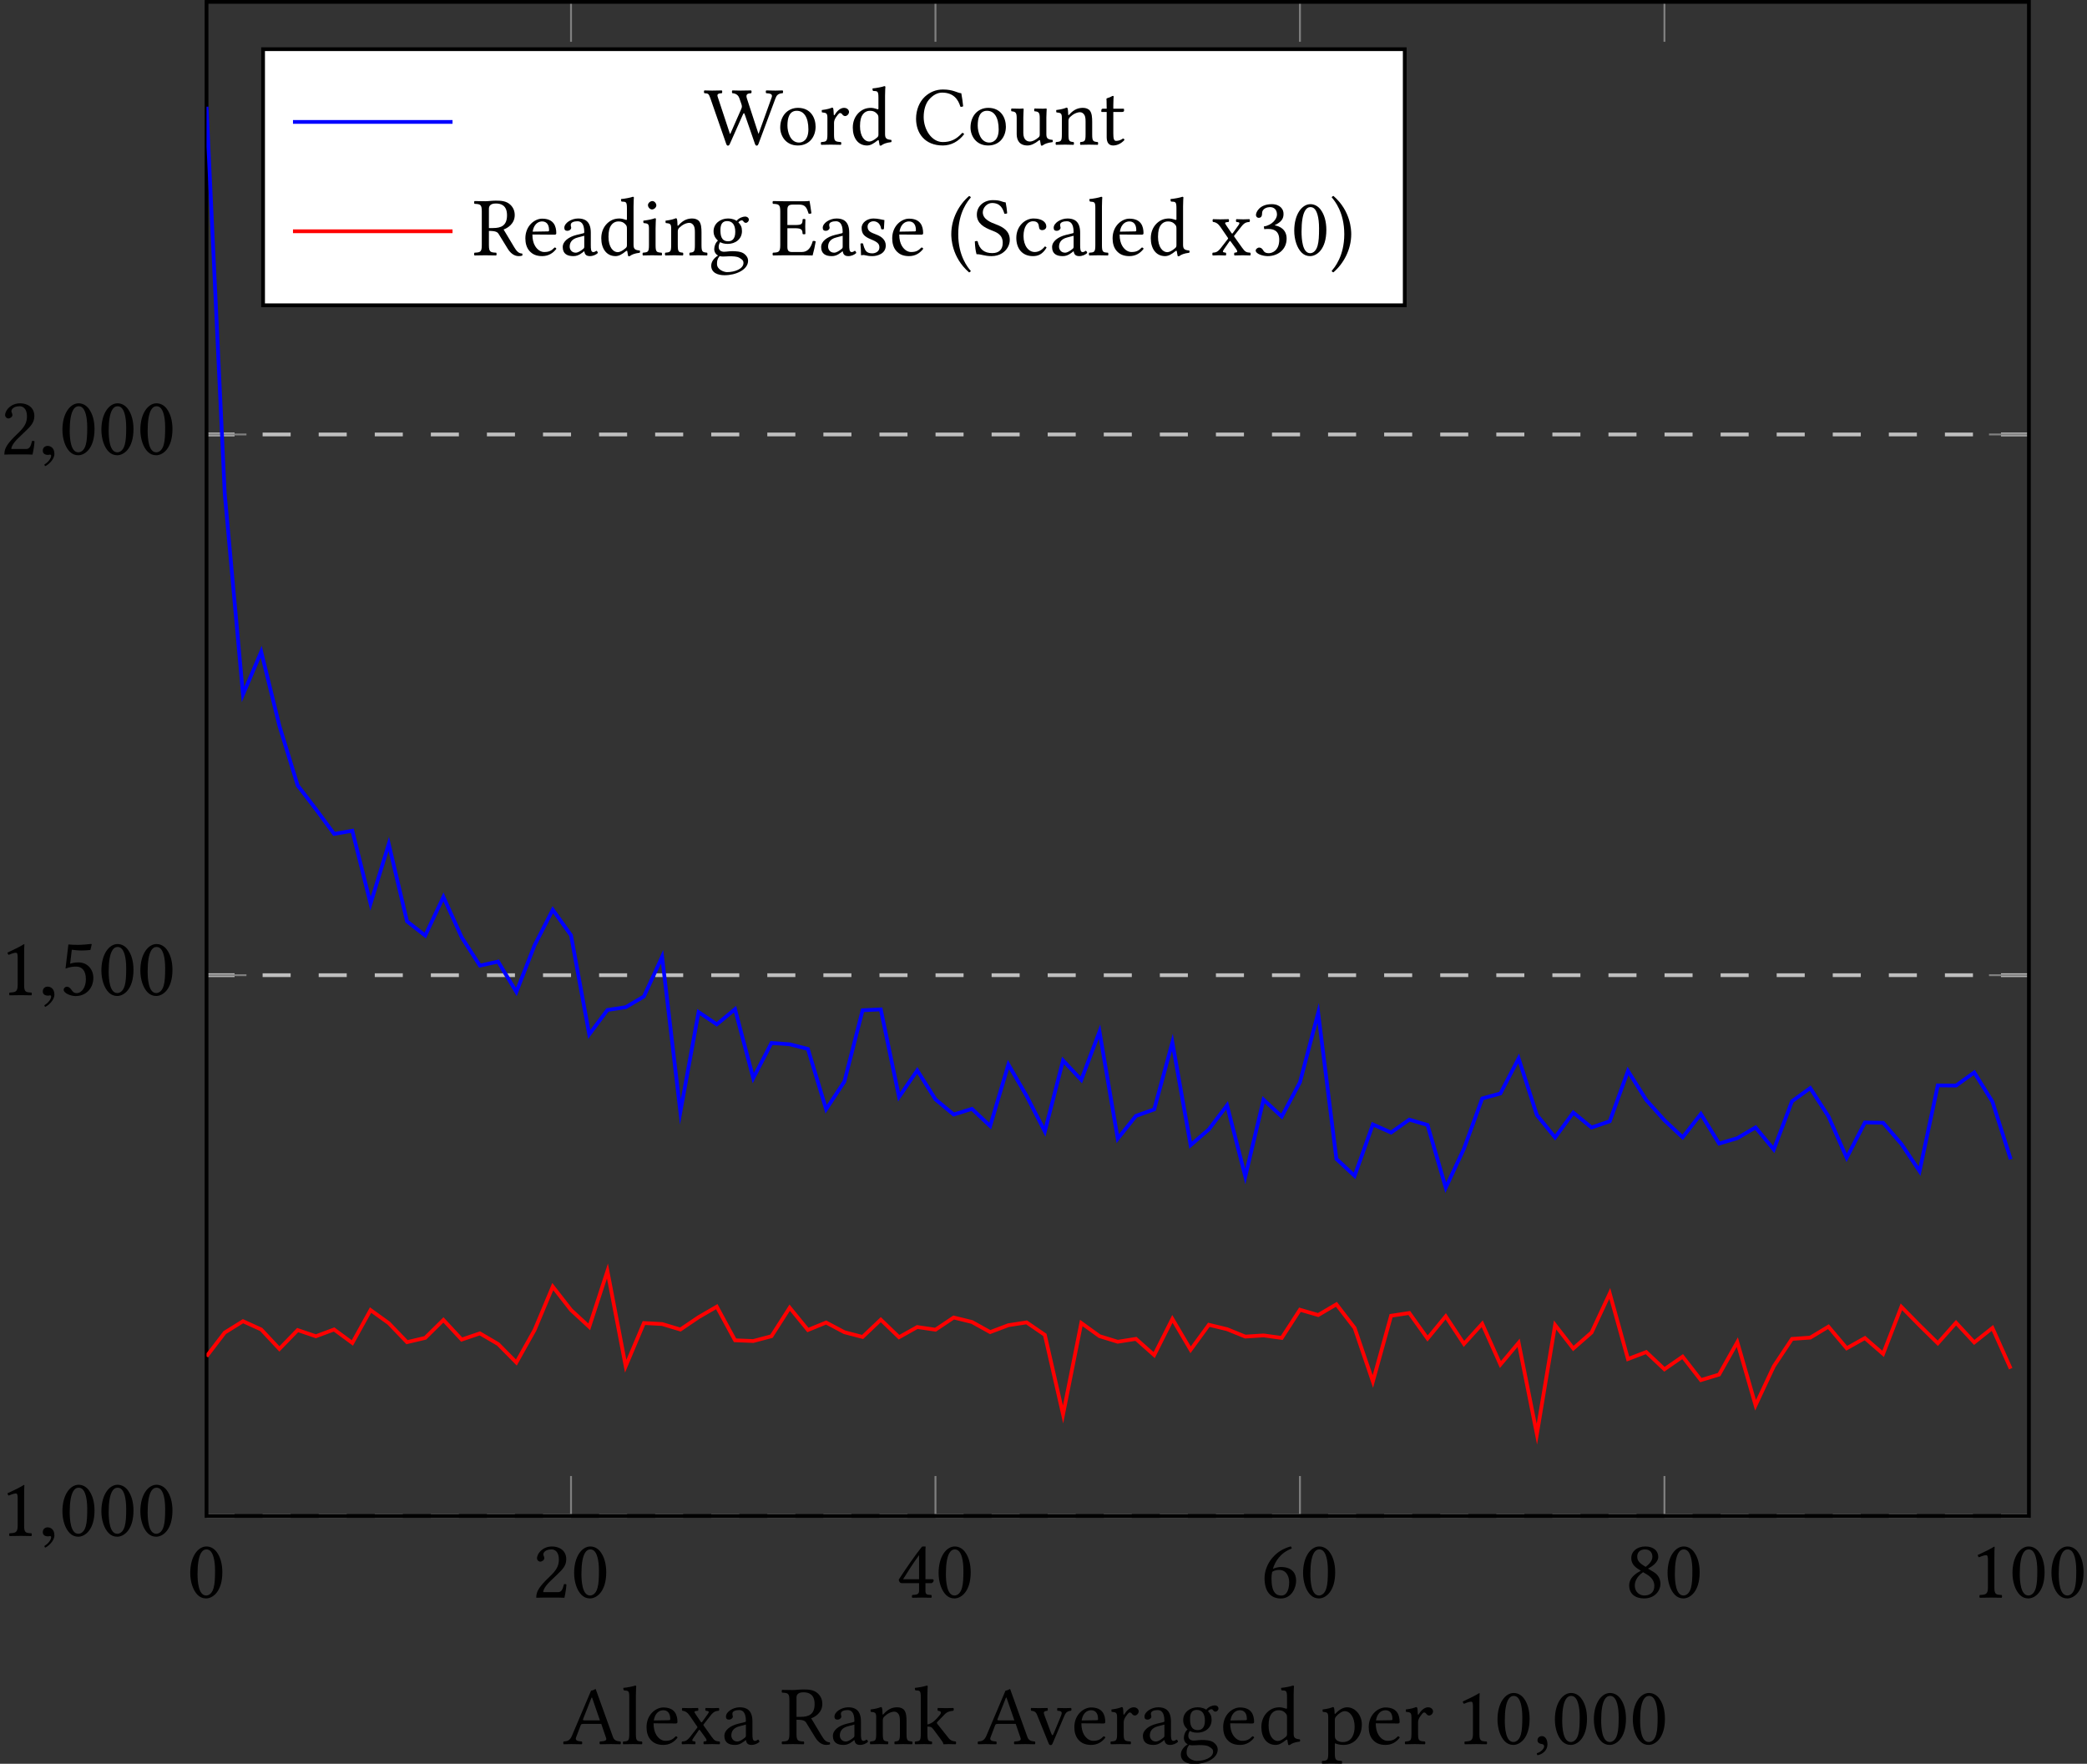 <?xml version='1.0' encoding='UTF-8'?>
<!-- This file was generated by dvisvgm 1.15.1 -->
<svg height='282.03pt' version='1.1' viewBox='-10.471 11.683 222.483 188.02' width='333.724pt' xmlns='http://www.w3.org/2000/svg' xmlns:xlink='http://www.w3.org/1999/xlink'>
<rect x="-10.471" y="11.683" width="222.483" height="188.02" fill="#333333" stroke="none"/>
<defs>
<clipPath id='clip1'>
<path d='M11.547 173.281H205.82V11.883H11.547Z'/>
</clipPath>
<path d='M1.735 -0.053C1.735 -0.792 1.219 -0.908 1.015 -0.908C0.792 -0.908 0.498 -0.774 0.498 -0.392C0.498 -0.036 0.819 0.053 1.05 0.053C1.112 0.053 1.157 0.044 1.184 0.036C1.219 0.027 1.246 0.018 1.264 0.018C1.326 0.018 1.388 0.062 1.388 0.142C1.388 0.311 1.246 0.712 0.659 1.086L0.739 1.255C1.006 1.166 1.735 0.578 1.735 -0.053Z' id='g4-59'/>
<path d='M0.393 -2.251C0.393 -1.849 0.429 0.214 2.287 1.822C2.376 1.804 2.448 1.742 2.474 1.67C2.18 1.331 1.134 0.098 1.134 -2.251S2.189 -5.833 2.474 -6.155C2.448 -6.244 2.385 -6.307 2.287 -6.316C1.224 -5.404 0.393 -3.913 0.393 -2.251Z' id='g12-40'/>
<path d='M2.269 -2.251C2.269 -2.653 2.233 -4.717 0.375 -6.324C0.286 -6.307 0.214 -6.244 0.188 -6.173C0.482 -5.833 1.528 -4.6 1.528 -2.251S0.473 1.331 0.188 1.653C0.214 1.742 0.277 1.804 0.375 1.813C1.438 0.902 2.269 -0.59 2.269 -2.251Z' id='g12-41'/>
<path d='M0.929 -0.849C0.652 -0.849 0.456 -0.661 0.456 -0.411C0.456 -0.134 0.688 -0.045 0.849 -0.018C1.018 0 1.17 0.054 1.17 0.259C1.17 0.447 0.849 0.858 0.384 0.974C0.384 1.063 0.402 1.126 0.465 1.188C1 1.09 1.519 0.661 1.519 0.036C1.519 -0.5 1.286 -0.849 0.929 -0.849Z' id='g12-44'/>
<path d='M2.072 -5.136C2.224 -5.136 2.367 -5.083 2.474 -4.985C2.751 -4.752 2.993 -4.073 2.993 -2.876C2.993 -2.055 2.966 -1.492 2.841 -1.036C2.644 -0.304 2.206 -0.223 2.046 -0.223C1.215 -0.223 1.126 -1.751 1.126 -2.528C1.126 -4.725 1.67 -5.136 2.072 -5.136ZM2.037 0.089C2.725 0.089 3.77 -0.607 3.77 -2.707C3.77 -3.591 3.555 -4.35 3.162 -4.868C2.93 -5.181 2.555 -5.449 2.072 -5.449C1.188 -5.449 0.348 -4.395 0.348 -2.626C0.348 -1.67 0.643 -0.777 1.134 -0.286C1.385 -0.036 1.688 0.089 2.037 0.089Z' id='g12-48'/>
<path d='M2.573 -1.09V-4.19C2.573 -4.725 2.582 -5.27 2.599 -5.387C2.599 -5.431 2.582 -5.431 2.546 -5.431C2.055 -5.127 1.581 -4.904 0.795 -4.538C0.813 -4.44 0.849 -4.35 0.929 -4.297C1.34 -4.466 1.536 -4.52 1.706 -4.52C1.858 -4.52 1.885 -4.306 1.885 -4.002V-1.09C1.885 -0.348 1.644 -0.304 1.018 -0.277C0.965 -0.223 0.965 -0.036 1.018 0.018C1.456 0.009 1.778 0 2.26 0C2.689 0 2.903 0.009 3.35 0.018C3.403 -0.036 3.403 -0.223 3.35 -0.277C2.725 -0.304 2.573 -0.348 2.573 -1.09Z' id='g12-49'/>
<path d='M1.921 -5.136C2.305 -5.136 2.662 -4.904 2.662 -4.332C2.662 -3.886 2.144 -3.198 1.26 -3.073L1.304 -2.787C1.456 -2.805 1.617 -2.805 1.733 -2.805C2.242 -2.805 2.903 -2.662 2.903 -1.653C2.903 -0.465 2.108 -0.223 1.796 -0.223C1.34 -0.223 1.26 -0.429 1.152 -0.59C1.063 -0.715 0.947 -0.822 0.768 -0.822C0.581 -0.822 0.393 -0.652 0.393 -0.509C0.393 -0.152 1.143 0.089 1.679 0.089C2.742 0.089 3.689 -0.599 3.689 -1.778C3.689 -2.751 2.957 -3.1 2.43 -3.189L2.421 -3.207C3.153 -3.555 3.359 -3.922 3.359 -4.395C3.359 -4.663 3.296 -4.877 3.082 -5.101C2.885 -5.297 2.573 -5.449 2.108 -5.449C0.795 -5.449 0.42 -4.591 0.42 -4.297C0.42 -4.172 0.509 -3.993 0.724 -3.993C1.036 -3.993 1.072 -4.288 1.072 -4.458C1.072 -5.029 1.688 -5.136 1.921 -5.136Z' id='g12-51'/>
<path d='M2.349 -2.528C2.153 -2.528 2.09 -2.555 2.126 -2.644L3.037 -4.958H3.091L3.93 -2.528H2.349ZM1.385 -0.706L1.876 -2.001C1.921 -2.117 1.974 -2.153 2.189 -2.153H4.073L4.591 -0.643C4.699 -0.339 4.359 -0.304 3.93 -0.277C3.877 -0.223 3.877 -0.036 3.93 0.018C4.261 0.009 4.752 0 5.101 0C5.467 0 5.806 0.009 6.119 0.018C6.173 -0.036 6.173 -0.223 6.119 -0.277C5.771 -0.313 5.467 -0.339 5.315 -0.768L3.475 -5.878C3.341 -5.797 3.1 -5.699 2.984 -5.699L0.956 -0.911C0.724 -0.357 0.456 -0.304 0.063 -0.277C0.009 -0.223 0.009 -0.036 0.063 0.018C0.295 0.009 0.59 0 0.858 0C1.224 0 1.67 0.009 2.001 0.018C2.055 -0.036 2.055 -0.223 2.001 -0.277C1.662 -0.304 1.242 -0.339 1.385 -0.706Z' id='g12-65'/>
<path d='M3.189 0.089C4.056 0.089 4.851 -0.322 5.458 -1.117C5.413 -1.197 5.351 -1.251 5.253 -1.251C4.618 -0.554 4.011 -0.277 3.18 -0.277C1.974 -0.277 1.143 -1.635 1.143 -2.939C1.143 -3.707 1.349 -4.35 1.67 -4.752C2.117 -5.297 2.635 -5.547 3.1 -5.547C4.332 -5.547 4.824 -4.815 5.056 -4.047C5.163 -4.011 5.253 -4.038 5.351 -4.091C5.306 -4.556 5.244 -4.985 5.154 -5.476C4.699 -5.521 4.297 -5.878 3.198 -5.878C2.439 -5.878 1.804 -5.601 1.277 -5.119C0.688 -4.574 0.331 -3.698 0.331 -2.769C0.331 -1.215 1.268 0.089 3.189 0.089Z' id='g12-67'/>
<path d='M2.51 -3.225H1.697V-4.833C1.697 -5.226 1.804 -5.404 2.287 -5.404H2.957C3.627 -5.404 3.77 -5.047 3.966 -4.431C4.073 -4.413 4.172 -4.431 4.261 -4.475C4.216 -4.842 4.082 -5.699 4.064 -5.771C4.064 -5.788 4.056 -5.797 4.029 -5.797C3.877 -5.771 3.805 -5.762 3.591 -5.762H1.313C1.045 -5.762 0.518 -5.771 0.161 -5.78C0.107 -5.726 0.107 -5.538 0.161 -5.485C0.786 -5.458 0.938 -5.413 0.938 -4.672V-1.09C0.938 -0.348 0.786 -0.304 0.161 -0.277C0.107 -0.223 0.107 -0.036 0.161 0.018C0.491 0.009 1.027 0 1.322 0H3.243C3.671 0 4.386 0.018 4.386 0.018C4.511 -0.429 4.645 -1.018 4.717 -1.474C4.627 -1.528 4.52 -1.545 4.404 -1.519C4.225 -0.875 3.913 -0.348 3.234 -0.348H2.197C1.822 -0.348 1.697 -0.491 1.697 -0.911V-2.885H2.51C3.269 -2.885 3.296 -2.68 3.323 -2.278C3.377 -2.224 3.564 -2.224 3.618 -2.278C3.609 -2.51 3.6 -2.76 3.6 -3.064C3.6 -3.314 3.609 -3.618 3.618 -3.832C3.564 -3.886 3.377 -3.886 3.323 -3.832C3.296 -3.341 3.269 -3.225 2.51 -3.225Z' id='g12-69'/>
<path d='M2.43 -5.521C2.975 -5.521 3.618 -5.324 3.618 -4.27C3.618 -3.153 2.984 -2.903 2.117 -2.903H1.688V-4.949C1.688 -5.208 1.796 -5.521 2.43 -5.521ZM1.688 -1.09V-2.599C2.439 -2.599 2.608 -2.465 2.733 -2.26L3.689 -0.706C3.948 -0.286 4.332 0.089 4.868 0.089C5.002 0.089 5.154 0.071 5.244 0.027C5.279 -0.036 5.27 -0.116 5.235 -0.188C4.833 -0.188 4.609 -0.491 4.377 -0.875L3.252 -2.751C3.636 -2.876 4.44 -3.341 4.44 -4.279C4.44 -4.725 4.288 -5.092 3.966 -5.395C3.537 -5.797 2.984 -5.824 2.421 -5.824C2.001 -5.824 1.626 -5.762 1.304 -5.762C0.992 -5.762 0.572 -5.771 0.152 -5.78C0.098 -5.726 0.098 -5.538 0.152 -5.485C0.777 -5.458 0.929 -5.413 0.929 -4.672V-1.09C0.929 -0.348 0.777 -0.304 0.152 -0.277C0.098 -0.223 0.098 -0.036 0.152 0.018C0.554 0.009 0.974 0 1.313 0S2.072 0.009 2.465 0.018C2.519 -0.036 2.519 -0.223 2.465 -0.277C1.84 -0.304 1.688 -0.348 1.688 -1.09Z' id='g12-82'/>
<path d='M3.528 -5.637C3.01 -5.708 3.028 -5.878 2.153 -5.878C1.251 -5.878 0.456 -5.279 0.456 -4.332C0.456 -3.394 1.233 -2.966 2.019 -2.662C2.555 -2.457 3.216 -2.206 3.216 -1.331C3.216 -0.607 2.814 -0.232 2.099 -0.232C1.268 -0.232 0.732 -0.616 0.536 -1.501C0.42 -1.536 0.331 -1.519 0.241 -1.474C0.277 -0.786 0.313 -0.554 0.42 -0.116C0.983 -0.116 1.233 0.089 2.028 0.089C2.43 0.089 2.814 -0.009 3.127 -0.205C3.645 -0.527 3.966 -1.072 3.966 -1.644C3.966 -2.591 3.252 -3.01 2.519 -3.287C1.983 -3.484 1.09 -3.823 1.09 -4.574C1.09 -5.074 1.545 -5.574 2.072 -5.574C2.939 -5.574 3.216 -5.02 3.394 -4.431C3.493 -4.413 3.609 -4.422 3.689 -4.484C3.654 -4.913 3.618 -5.163 3.528 -5.637Z' id='g12-83'/>
<path d='M7.236 -5.047L5.842 -1.17L5.815 -1.179L4.583 -4.949C4.431 -5.431 4.743 -5.458 5.047 -5.485C5.101 -5.538 5.101 -5.726 5.047 -5.78C4.681 -5.771 4.288 -5.762 3.93 -5.762C3.636 -5.762 3.323 -5.771 3.037 -5.78C2.984 -5.726 2.984 -5.538 3.037 -5.485C3.511 -5.458 3.707 -5.181 3.788 -4.949L3.993 -4.359C4.029 -4.252 4.056 -4.163 4.056 -4.082C4.056 -3.993 4.047 -3.922 3.975 -3.77L2.823 -1.152L2.778 -1.161L1.474 -5.11C1.367 -5.422 1.608 -5.467 1.921 -5.485C1.974 -5.538 1.974 -5.726 1.921 -5.78C1.626 -5.771 1.233 -5.762 0.884 -5.762C0.572 -5.762 0.313 -5.771 0.054 -5.78C0 -5.726 0 -5.538 0.054 -5.485C0.456 -5.458 0.518 -5.449 0.688 -4.967L2.367 -0.134C2.412 0.009 2.465 0.107 2.564 0.107C2.68 0.107 2.733 0.018 2.796 -0.134L4.127 -3.127C4.207 -3.305 4.234 -3.35 4.279 -3.35C4.315 -3.35 4.35 -3.252 4.404 -3.1L5.431 -0.134C5.485 0.018 5.529 0.107 5.637 0.107C5.735 0.107 5.797 0.009 5.842 -0.125L7.638 -4.94C7.754 -5.253 7.915 -5.458 8.406 -5.485C8.459 -5.538 8.459 -5.726 8.406 -5.78C8.147 -5.771 7.861 -5.762 7.629 -5.762S7.003 -5.771 6.646 -5.78C6.592 -5.726 6.592 -5.538 6.646 -5.485C7.012 -5.458 7.37 -5.431 7.236 -5.047Z' id='g12-87'/>
<path d='M2.617 -2.081V-0.902C2.617 -0.786 2.564 -0.724 2.492 -0.67C2.26 -0.482 1.956 -0.277 1.706 -0.277C1.26 -0.277 1.063 -0.634 1.063 -0.911C1.063 -1.313 1.251 -1.724 1.912 -1.894L2.617 -2.081ZM2.617 -0.429C2.671 -0.152 2.769 0.089 3.216 0.089C3.555 0.089 3.877 -0.063 4.064 -0.241C4.047 -0.348 4.011 -0.429 3.913 -0.482C3.85 -0.429 3.698 -0.339 3.582 -0.339C3.323 -0.339 3.314 -0.688 3.314 -1.099V-2.412C3.314 -3.68 2.617 -3.922 1.965 -3.922C1.233 -3.922 0.491 -3.439 0.491 -2.93C0.491 -2.716 0.599 -2.608 0.804 -2.608C1.063 -2.608 1.224 -2.796 1.224 -2.912C1.224 -2.975 1.215 -3.037 1.197 -3.073C1.188 -3.1 1.179 -3.153 1.179 -3.252C1.179 -3.528 1.554 -3.627 1.894 -3.627C2.197 -3.627 2.617 -3.475 2.617 -2.465C2.617 -2.403 2.591 -2.367 2.564 -2.358L1.796 -2.171C0.938 -1.956 0.322 -1.483 0.322 -0.875C0.322 -0.143 0.822 0.089 1.447 0.089C1.76 0.089 2.028 0.018 2.421 -0.286L2.599 -0.429H2.617Z' id='g12-97'/>
<path d='M3.555 -0.813C3.52 -0.893 3.448 -0.929 3.368 -0.938C3.064 -0.545 2.68 -0.348 2.296 -0.348C1.644 -0.348 1.099 -1.009 1.099 -2.055C1.099 -3.037 1.528 -3.627 2.117 -3.627C2.644 -3.627 2.716 -3.314 2.751 -3.001C2.778 -2.76 2.903 -2.68 3.091 -2.68S3.528 -2.796 3.528 -3.073C3.528 -3.564 3.019 -3.922 2.162 -3.922C1.277 -3.922 0.331 -3.127 0.331 -1.858C0.331 -0.706 0.974 0.089 2.099 0.089C2.635 0.089 3.109 -0.08 3.555 -0.813Z' id='g12-99'/>
<path d='M3.082 -1.108C3.082 -0.938 3.064 -0.866 2.939 -0.759C2.608 -0.473 2.323 -0.331 2.099 -0.331C1.617 -0.331 1.117 -0.858 1.117 -1.974C1.117 -2.617 1.242 -2.975 1.376 -3.162C1.653 -3.582 2.028 -3.609 2.206 -3.609C2.528 -3.609 2.751 -3.493 2.93 -3.287C3.055 -3.144 3.082 -3.082 3.082 -2.805V-1.108ZM2.984 -0.447C3.028 -0.482 3.109 -0.5 3.118 -0.438C3.144 -0.223 3.216 0.089 3.216 0.089C3.287 0.116 3.332 0.107 3.386 0.089C3.582 -0.071 3.895 -0.205 4.44 -0.268C4.493 -0.322 4.493 -0.456 4.44 -0.509C3.868 -0.554 3.788 -0.724 3.788 -1.161V-5.208C3.788 -5.788 3.823 -6.146 3.823 -6.146C3.823 -6.208 3.788 -6.235 3.707 -6.235C3.484 -6.146 2.814 -6.021 2.457 -5.994C2.439 -5.923 2.457 -5.78 2.51 -5.726C2.975 -5.699 3.082 -5.744 3.082 -4.993V-3.85C3.082 -3.788 3.064 -3.77 3.001 -3.77C2.966 -3.77 2.599 -3.922 2.305 -3.922C1.715 -3.922 1.322 -3.725 0.965 -3.386C0.581 -3.001 0.348 -2.474 0.348 -1.813C0.348 -0.715 0.902 0.089 1.867 0.089C2.215 0.089 2.546 -0.089 2.984 -0.447Z' id='g12-100'/>
<path d='M1.108 -2.519C1.277 -3.528 1.903 -3.609 2.117 -3.609C2.457 -3.609 2.859 -3.421 2.859 -2.671C2.859 -2.591 2.823 -2.546 2.725 -2.546L1.108 -2.519ZM3.448 -0.831C3.118 -0.491 2.859 -0.348 2.34 -0.348C2.019 -0.348 1.644 -0.536 1.367 -0.992C1.188 -1.286 1.081 -1.697 1.081 -2.215L3.457 -2.197C3.564 -2.197 3.627 -2.251 3.627 -2.349C3.627 -3.1 3.359 -3.904 2.117 -3.904C1.34 -3.904 0.331 -3.162 0.331 -1.804C0.331 -1.304 0.456 -0.822 0.75 -0.482C1.054 -0.125 1.474 0.089 2.117 0.089C2.796 0.089 3.278 -0.223 3.636 -0.688C3.609 -0.777 3.555 -0.822 3.448 -0.831Z' id='g12-101'/>
<path d='M2.85 -2.492C2.85 -1.662 2.43 -1.492 2.099 -1.492C1.349 -1.492 1.268 -2.126 1.268 -2.698C1.268 -3.323 1.492 -3.645 1.983 -3.645C2.546 -3.645 2.85 -3.234 2.85 -2.492ZM1.179 0.089C1.277 0.116 1.42 0.134 1.536 0.134C1.813 0.134 2.063 0.107 2.189 0.107C2.635 0.107 3.01 0.116 3.269 0.259C3.618 0.456 3.725 0.581 3.725 0.813C3.725 1.456 2.778 1.796 1.974 1.796C1.653 1.796 0.902 1.536 0.902 0.929C0.902 0.625 0.92 0.402 1.179 0.089ZM3.966 -3.457C4.136 -3.457 4.297 -3.618 4.297 -3.796C4.297 -3.984 4.127 -4.127 3.886 -4.127C3.654 -4.127 3.225 -3.975 2.993 -3.671C2.885 -3.743 2.591 -3.922 2.063 -3.922C1.268 -3.922 0.536 -3.386 0.536 -2.564C0.536 -2.081 0.75 -1.804 1 -1.563C0.75 -1.349 0.607 -0.965 0.607 -0.661C0.607 -0.339 0.786 -0.089 1.018 0.027C0.536 0.313 0.286 0.724 0.286 1.108C0.286 1.885 1.018 2.126 1.706 2.126C2.912 2.126 4.216 1.545 4.216 0.581C4.216 0.295 4.082 0.071 3.823 -0.143C3.475 -0.429 2.85 -0.438 2.519 -0.438C2.358 -0.438 2.135 -0.42 1.921 -0.393C1.787 -0.384 1.697 -0.375 1.653 -0.375C1.394 -0.375 1.081 -0.5 1.081 -0.884C1.081 -1.063 1.134 -1.251 1.242 -1.402C1.456 -1.277 1.706 -1.215 2.055 -1.215C2.841 -1.215 3.564 -1.706 3.564 -2.582C3.564 -3.001 3.439 -3.243 3.18 -3.511C3.243 -3.6 3.421 -3.725 3.537 -3.725C3.6 -3.725 3.662 -3.698 3.716 -3.618C3.752 -3.546 3.868 -3.457 3.966 -3.457Z' id='g12-103'/>
<path d='M0.804 -5.351C0.804 -5.119 1.018 -4.886 1.233 -4.886C1.483 -4.886 1.697 -5.127 1.697 -5.315C1.697 -5.529 1.51 -5.78 1.268 -5.78C1.054 -5.78 0.804 -5.565 0.804 -5.351ZM1.617 -1.09V-2.867C1.617 -3.314 1.653 -3.886 1.653 -3.886C1.653 -3.922 1.608 -3.948 1.536 -3.948C1.286 -3.85 0.929 -3.77 0.313 -3.689C0.295 -3.636 0.313 -3.493 0.331 -3.439C0.822 -3.394 0.911 -3.341 0.911 -2.832V-1.09C0.911 -0.348 0.813 -0.322 0.268 -0.277C0.214 -0.223 0.214 -0.036 0.268 0.018C0.563 0.009 0.911 0 1.268 0S1.965 0.009 2.26 0.018C2.314 -0.036 2.314 -0.223 2.26 -0.277C1.715 -0.313 1.617 -0.348 1.617 -1.09Z' id='g12-105'/>
<path d='M0.768 -1.09C0.768 -0.348 0.67 -0.313 0.17 -0.277C0.116 -0.223 0.116 -0.036 0.17 0.018C0.465 0.009 0.768 0 1.126 0C1.438 0 1.733 0.009 1.938 0.018C1.992 -0.036 1.992 -0.223 1.938 -0.277C1.572 -0.313 1.474 -0.348 1.474 -1.09V-1.867C1.644 -1.858 1.769 -1.849 1.858 -1.822C1.956 -1.751 2.037 -1.67 2.144 -1.528L2.796 -0.652C3.055 -0.304 3.162 -0.134 3.171 -0.027C3.171 0 3.18 0.018 3.207 0.018C3.386 0.009 3.582 0 3.761 0C4.038 0 4.315 0.009 4.493 0.018C4.547 -0.036 4.547 -0.223 4.493 -0.277C4.19 -0.313 3.966 -0.348 3.725 -0.652L2.546 -2.135C2.51 -2.18 2.483 -2.215 2.483 -2.26C2.483 -2.296 2.483 -2.314 2.519 -2.349L3.305 -3.162C3.573 -3.448 3.886 -3.52 4.243 -3.555C4.297 -3.609 4.297 -3.796 4.243 -3.85C4.038 -3.841 3.788 -3.832 3.466 -3.832C3.127 -3.832 2.796 -3.841 2.591 -3.85C2.537 -3.796 2.537 -3.609 2.591 -3.555C3.091 -3.52 2.876 -3.207 2.796 -3.1C2.591 -2.841 2.314 -2.537 2.081 -2.367C1.885 -2.224 1.644 -2.117 1.474 -2.09V-5.208C1.474 -5.788 1.51 -6.146 1.51 -6.146C1.51 -6.208 1.474 -6.235 1.394 -6.235C1.17 -6.146 0.5 -6.021 0.143 -5.994C0.125 -5.923 0.143 -5.78 0.197 -5.726C0.661 -5.699 0.768 -5.744 0.768 -4.993V-1.09Z' id='g12-107'/>
<path d='M0.849 -1.09C0.849 -0.348 0.75 -0.304 0.205 -0.277C0.152 -0.223 0.152 -0.036 0.205 0.018C0.518 0.009 0.849 0 1.206 0S1.903 0.009 2.197 0.018C2.251 -0.036 2.251 -0.223 2.197 -0.277C1.653 -0.304 1.554 -0.348 1.554 -1.09V-5.208C1.554 -5.788 1.59 -6.146 1.59 -6.146C1.59 -6.208 1.554 -6.235 1.474 -6.235C1.251 -6.146 0.581 -6.021 0.223 -5.994C0.205 -5.923 0.223 -5.78 0.277 -5.726C0.795 -5.69 0.849 -5.663 0.849 -4.993V-1.09Z' id='g12-108'/>
<path d='M1.644 -3.198C1.59 -3.135 1.536 -3.118 1.536 -3.198C1.528 -3.439 1.51 -3.788 1.465 -3.877C1.447 -3.922 1.429 -3.948 1.358 -3.948C1.108 -3.85 0.875 -3.77 0.259 -3.689C0.241 -3.636 0.259 -3.493 0.277 -3.439C0.759 -3.394 0.858 -3.35 0.858 -2.832V-1.09C0.858 -0.357 0.768 -0.322 0.232 -0.277C0.179 -0.223 0.179 -0.036 0.232 0.018C0.5 0.009 0.858 0 1.215 0S1.84 0.009 2.108 0.018C2.162 -0.036 2.162 -0.223 2.108 -0.277C1.653 -0.322 1.563 -0.357 1.563 -1.09V-2.555C1.563 -2.742 1.644 -2.85 1.715 -2.93C2.055 -3.26 2.457 -3.457 2.805 -3.457C2.984 -3.457 3.171 -3.341 3.278 -3.135C3.368 -2.957 3.386 -2.716 3.386 -2.448V-1.09C3.386 -0.357 3.296 -0.322 2.832 -0.277C2.787 -0.223 2.787 -0.036 2.832 0.018C3.1 0.009 3.386 0 3.743 0S4.422 0.009 4.69 0.018C4.734 -0.036 4.734 -0.223 4.69 -0.277C4.19 -0.322 4.091 -0.357 4.091 -1.09V-2.421C4.091 -2.912 4.056 -3.341 3.85 -3.618C3.698 -3.814 3.421 -3.922 3.109 -3.922C2.671 -3.922 2.171 -3.805 1.644 -3.198Z' id='g12-110'/>
<path d='M0.366 -1.831C0.366 -0.92 0.974 0.089 2.242 0.089C2.814 0.089 3.252 -0.116 3.555 -0.411C3.957 -0.804 4.136 -1.367 4.136 -1.912C4.136 -2.841 3.627 -3.922 2.26 -3.922C1.67 -3.922 1.188 -3.68 0.858 -3.296C0.536 -2.912 0.366 -2.394 0.366 -1.831ZM2.126 -3.609C2.894 -3.609 3.368 -2.912 3.368 -1.626C3.368 -0.5 2.787 -0.223 2.367 -0.223C1.438 -0.223 1.134 -1.349 1.134 -2.037C1.134 -2.814 1.322 -3.609 2.126 -3.609Z' id='g12-111'/>
<path d='M1.563 -2.957C1.796 -3.243 2.206 -3.511 2.465 -3.511C3.037 -3.511 3.528 -2.867 3.528 -1.858C3.528 -1.126 3.269 -0.214 2.269 -0.214C2.108 -0.214 1.796 -0.259 1.635 -0.402C1.456 -0.563 1.42 -0.616 1.42 -0.938V-2.564C1.42 -2.751 1.456 -2.832 1.563 -2.957ZM1.394 -3.287C1.385 -3.555 1.367 -3.788 1.322 -3.877C1.304 -3.922 1.286 -3.948 1.215 -3.948C0.965 -3.85 0.732 -3.77 0.116 -3.689C0.098 -3.636 0.116 -3.493 0.134 -3.439C0.616 -3.394 0.715 -3.35 0.715 -2.832V0.983C0.715 1.724 0.616 1.769 0.071 1.796C0.018 1.849 0.018 2.037 0.071 2.09C0.384 2.081 0.715 2.072 1.072 2.072S1.858 2.081 2.153 2.09C2.206 2.037 2.206 1.849 2.153 1.796C1.519 1.76 1.42 1.724 1.42 0.983V0.018C1.42 -0.098 1.456 -0.089 1.545 -0.045C1.769 0.036 2.037 0.089 2.323 0.089C2.823 0.089 3.269 -0.063 3.636 -0.411C4.056 -0.822 4.297 -1.376 4.297 -2.099C4.297 -3.046 3.627 -3.922 2.716 -3.922C2.305 -3.922 1.849 -3.645 1.492 -3.252C1.438 -3.198 1.402 -3.198 1.394 -3.287Z' id='g12-112'/>
<path d='M1.572 -3.198C1.554 -3.555 1.545 -3.788 1.501 -3.877C1.483 -3.922 1.465 -3.948 1.394 -3.948C1.143 -3.85 0.911 -3.77 0.295 -3.689C0.277 -3.636 0.295 -3.493 0.313 -3.439C0.795 -3.394 0.893 -3.35 0.893 -2.832V-1.09C0.893 -0.348 0.786 -0.313 0.232 -0.277C0.179 -0.223 0.179 -0.036 0.232 0.018C0.545 0.009 0.893 0 1.251 0S2.019 0.009 2.331 0.018C2.385 -0.036 2.385 -0.223 2.331 -0.277C1.706 -0.322 1.599 -0.348 1.599 -1.09V-2.331C1.599 -2.564 1.706 -2.769 1.813 -2.93C1.912 -3.073 2.117 -3.368 2.224 -3.368C2.305 -3.368 2.385 -3.35 2.457 -3.252C2.519 -3.162 2.626 -3.046 2.778 -3.046C2.993 -3.046 3.198 -3.269 3.198 -3.493C3.198 -3.662 3.037 -3.922 2.662 -3.922C2.242 -3.922 1.876 -3.528 1.67 -3.18C1.617 -3.082 1.572 -3.153 1.572 -3.198Z' id='g12-114'/>
<path d='M0.429 -1.233C0.465 -0.795 0.491 -0.375 0.491 0C0.581 -0.018 0.67 -0.027 0.715 -0.027C0.777 -0.027 0.831 -0.027 0.893 -0.009C1.134 0.054 1.376 0.089 1.706 0.089C2.206 0.089 3.127 -0.152 3.127 -1.036C3.127 -1.644 2.689 -2.001 2.081 -2.224C1.545 -2.43 1.188 -2.564 1.188 -3.055C1.188 -3.421 1.51 -3.627 1.813 -3.627C2.01 -3.627 2.528 -3.555 2.644 -2.796C2.698 -2.742 2.876 -2.751 2.93 -2.805C2.957 -3.127 2.975 -3.457 2.984 -3.752C2.707 -3.796 2.278 -3.922 1.813 -3.922C1.152 -3.922 0.554 -3.493 0.554 -2.921C0.554 -2.269 0.849 -1.992 1.536 -1.706C2.278 -1.402 2.448 -1.215 2.448 -0.831C2.448 -0.393 2.019 -0.205 1.688 -0.205C1.34 -0.205 1.143 -0.322 1.054 -0.42C0.858 -0.625 0.759 -1.018 0.706 -1.242C0.652 -1.295 0.482 -1.286 0.429 -1.233Z' id='g12-115'/>
<path d='M0.384 -3.832C0.259 -3.832 0.223 -3.725 0.223 -3.654V-3.537C0.223 -3.493 0.232 -3.484 0.268 -3.484H0.795V-0.795C0.795 -0.161 1.072 0.089 1.483 0.089S2.34 -0.107 2.689 -0.5C2.671 -0.59 2.617 -0.643 2.528 -0.652C2.296 -0.473 2.028 -0.402 1.796 -0.402C1.554 -0.402 1.501 -0.67 1.501 -1.224V-3.484H2.43C2.519 -3.484 2.644 -3.52 2.644 -3.6V-3.779C2.644 -3.814 2.617 -3.832 2.573 -3.832H1.501V-4.181C1.501 -4.761 1.536 -5.119 1.536 -5.119C1.536 -5.172 1.51 -5.199 1.465 -5.199C1.429 -5.199 1.349 -5.163 1.268 -5.119C1.17 -5.065 1.081 -5.02 0.965 -4.993C0.858 -4.958 0.768 -4.931 0.768 -4.868C0.768 -4.761 0.795 -4.824 0.795 -3.832H0.384Z' id='g12-116'/>
<path d='M1.938 0.089C2.287 0.089 2.707 -0.089 3.144 -0.447C3.189 -0.482 3.269 -0.5 3.278 -0.438C3.305 -0.214 3.377 0.089 3.377 0.089C3.448 0.116 3.493 0.107 3.546 0.089C3.743 -0.071 4.056 -0.205 4.6 -0.268C4.654 -0.322 4.654 -0.456 4.6 -0.509C4.029 -0.554 3.948 -0.724 3.948 -1.161V-2.876C3.948 -3.144 3.984 -3.796 3.984 -3.796C3.984 -3.823 3.957 -3.85 3.913 -3.85C3.868 -3.841 3.734 -3.832 3.6 -3.832C3.314 -3.832 2.993 -3.841 2.689 -3.85C2.635 -3.796 2.635 -3.609 2.689 -3.555C3.127 -3.528 3.243 -3.421 3.243 -2.832V-1.108C3.243 -0.938 3.225 -0.866 3.1 -0.759C2.769 -0.473 2.43 -0.331 2.206 -0.331C1.938 -0.331 1.492 -0.456 1.492 -1.251V-2.876C1.492 -3.144 1.528 -3.796 1.528 -3.796C1.528 -3.823 1.501 -3.85 1.456 -3.85C1.411 -3.841 1.277 -3.832 1.143 -3.832C0.858 -3.832 0.536 -3.841 0.232 -3.85C0.179 -3.796 0.179 -3.609 0.232 -3.555C0.661 -3.52 0.786 -3.421 0.786 -2.841V-1.126C0.786 -0.509 1.054 0.089 1.938 0.089Z' id='g12-117'/>
<path d='M2.903 -3.555C3.386 -3.52 3.439 -3.412 3.252 -2.957L2.528 -1.206C2.385 -0.858 2.34 -0.858 2.197 -1.233L1.554 -2.957C1.394 -3.386 1.358 -3.493 1.831 -3.555C1.885 -3.609 1.885 -3.796 1.831 -3.85C1.536 -3.841 1.224 -3.832 0.929 -3.832S0.366 -3.841 0.098 -3.85C0.045 -3.796 0.045 -3.609 0.098 -3.555C0.572 -3.502 0.634 -3.359 0.813 -2.903L1.956 -0.08C2.01 0.054 2.063 0.107 2.18 0.107C2.269 0.107 2.331 0.054 2.394 -0.098L3.582 -2.894C3.752 -3.287 3.85 -3.511 4.35 -3.555C4.404 -3.609 4.404 -3.796 4.35 -3.85C4.172 -3.841 3.957 -3.832 3.725 -3.832C3.43 -3.832 3.127 -3.841 2.903 -3.85C2.85 -3.796 2.85 -3.609 2.903 -3.555Z' id='g12-118'/>
<path d='M1.626 -3.198C1.42 -3.502 1.483 -3.511 1.885 -3.555C1.938 -3.609 1.938 -3.796 1.885 -3.85C1.644 -3.841 1.251 -3.832 0.983 -3.832S0.447 -3.841 0.214 -3.85C0.161 -3.796 0.161 -3.609 0.214 -3.555C0.518 -3.528 0.768 -3.377 1.018 -3.01L1.796 -1.876C1.84 -1.813 1.84 -1.787 1.804 -1.742L1.054 -0.777C0.697 -0.322 0.5 -0.295 0.188 -0.277C0.134 -0.223 0.134 -0.036 0.188 0.018C0.366 0.009 0.563 0 0.831 0S1.349 0.009 1.581 0.018C1.635 -0.036 1.635 -0.223 1.581 -0.277C1.26 -0.313 1.188 -0.348 1.385 -0.634L1.947 -1.447C2.019 -1.554 2.055 -1.545 2.108 -1.465L2.626 -0.75C2.939 -0.322 2.796 -0.304 2.51 -0.277C2.457 -0.223 2.457 -0.036 2.51 0.018C2.778 0.009 3.073 0 3.394 0C3.734 0 3.975 0.009 4.19 0.018C4.243 -0.036 4.243 -0.223 4.19 -0.277C3.788 -0.304 3.654 -0.331 3.296 -0.84L2.492 -1.974C2.457 -2.028 2.448 -2.055 2.492 -2.108L3.243 -3.064C3.573 -3.484 3.788 -3.528 4.109 -3.555C4.163 -3.609 4.163 -3.796 4.109 -3.85C3.93 -3.841 3.725 -3.832 3.457 -3.832S2.939 -3.841 2.707 -3.85C2.653 -3.796 2.653 -3.609 2.707 -3.555C3.037 -3.52 3.135 -3.493 2.921 -3.189L2.34 -2.376C2.278 -2.287 2.242 -2.296 2.171 -2.394L1.626 -3.198Z' id='g12-120'/>
<path d='M2.072 -5.136C2.224 -5.136 2.367 -5.083 2.474 -4.985C2.751 -4.752 2.993 -4.073 2.993 -2.876C2.993 -2.055 2.966 -1.492 2.841 -1.036C2.644 -0.304 2.206 -0.223 2.046 -0.223C1.215 -0.223 1.126 -1.751 1.126 -2.528C1.126 -4.725 1.67 -5.136 2.072 -5.136ZM2.037 0.089C2.725 0.089 3.77 -0.607 3.77 -2.707C3.77 -3.591 3.555 -4.35 3.162 -4.868C2.93 -5.181 2.555 -5.449 2.072 -5.449C1.188 -5.449 0.348 -4.395 0.348 -2.626C0.348 -1.67 0.643 -0.777 1.134 -0.286C1.385 -0.036 1.688 0.089 2.037 0.089Z' id='g10-48'/>
<path d='M2.573 -1.09V-4.19C2.573 -4.725 2.582 -5.27 2.599 -5.387C2.599 -5.431 2.582 -5.431 2.546 -5.431C2.055 -5.127 1.581 -4.904 0.795 -4.538C0.813 -4.44 0.849 -4.35 0.929 -4.297C1.34 -4.466 1.536 -4.52 1.706 -4.52C1.858 -4.52 1.885 -4.306 1.885 -4.002V-1.09C1.885 -0.348 1.644 -0.304 1.018 -0.277C0.965 -0.223 0.965 -0.036 1.018 0.018C1.456 0.009 1.778 0 2.26 0C2.689 0 2.903 0.009 3.35 0.018C3.403 -0.036 3.403 -0.223 3.35 -0.277C2.725 -0.304 2.573 -0.348 2.573 -1.09Z' id='g10-49'/>
<path d='M0.545 -4.181C0.545 -3.993 0.715 -3.832 0.902 -3.832C1.054 -3.832 1.322 -3.993 1.322 -4.19C1.322 -4.261 1.304 -4.315 1.286 -4.377S1.215 -4.52 1.215 -4.591C1.215 -4.815 1.447 -5.136 2.099 -5.136C2.421 -5.136 2.876 -4.913 2.876 -4.056C2.876 -3.484 2.671 -3.019 2.144 -2.483L1.483 -1.831C0.607 -0.938 0.465 -0.509 0.465 0.018C0.465 0.018 0.92 0 1.206 0H2.769C3.055 0 3.466 0.018 3.466 0.018C3.582 -0.456 3.671 -1.126 3.68 -1.394C3.627 -1.438 3.511 -1.456 3.421 -1.438C3.269 -0.804 3.118 -0.581 2.796 -0.581H1.206C1.206 -1.009 1.822 -1.617 1.867 -1.662L2.769 -2.528C3.278 -3.019 3.662 -3.412 3.662 -4.091C3.662 -5.056 2.876 -5.449 2.153 -5.449C1.161 -5.449 0.545 -4.717 0.545 -4.181Z' id='g10-50'/>
<path d='M2.421 -4.529V-1.956H0.715C1.17 -2.689 1.804 -3.689 2.421 -4.529ZM3.841 -1.956H3.1V-4.565C3.1 -5.011 3.1 -5.36 3.118 -5.431L3.1 -5.449H2.814C2.751 -5.449 2.707 -5.395 2.671 -5.351C2.108 -4.663 1.072 -3.189 0.25 -1.912C0.277 -1.778 0.331 -1.536 0.599 -1.536H2.421V-0.715C2.421 -0.304 2.081 -0.304 1.697 -0.277C1.644 -0.223 1.644 -0.036 1.697 0.018C1.983 0.009 2.34 0 2.751 0C3.1 0 3.439 0.009 3.725 0.018C3.779 -0.036 3.779 -0.223 3.725 -0.277C3.287 -0.313 3.1 -0.295 3.1 -0.715V-1.536H3.716C3.841 -1.536 3.975 -1.706 3.975 -1.813C3.975 -1.903 3.939 -1.956 3.841 -1.956Z' id='g10-52'/>
<path d='M2.85 -1.688C2.85 -0.84 2.403 -0.214 1.867 -0.214C1.528 -0.214 1.411 -0.438 1.277 -0.616C1.161 -0.768 1.009 -0.902 0.822 -0.902C0.652 -0.902 0.482 -0.75 0.482 -0.572C0.482 -0.205 1.242 0.098 1.751 0.098C2.859 0.098 3.645 -0.724 3.645 -1.849C3.645 -2.716 3.046 -3.493 2.046 -3.493C1.662 -3.493 1.331 -3.412 1.17 -3.35L1.349 -4.842C1.679 -4.806 1.965 -4.761 2.394 -4.761C2.662 -4.761 2.966 -4.779 3.332 -4.815L3.475 -5.422L3.412 -5.458C2.903 -5.404 2.421 -5.36 1.947 -5.36C1.617 -5.36 1.295 -5.378 0.983 -5.404L0.679 -2.832C1.152 -3.01 1.492 -3.046 1.813 -3.046C2.394 -3.046 2.85 -2.662 2.85 -1.688Z' id='g10-53'/>
<path d='M1.206 -2.742C1.501 -2.939 1.796 -2.948 1.947 -2.948C2.823 -2.948 3.019 -2.09 3.019 -1.644C3.019 -0.661 2.644 -0.214 2.206 -0.214C1.644 -0.214 1.134 -0.518 1.134 -2.046C1.134 -2.251 1.152 -2.483 1.206 -2.742ZM1.286 -3.064C1.528 -3.877 2.099 -4.779 3.287 -5.226C3.287 -5.333 3.252 -5.413 3.18 -5.458C2.278 -5.19 1.724 -4.815 1.224 -4.234C0.67 -3.591 0.393 -2.778 0.393 -2.072C0.393 -0.259 1.42 0.098 2.108 0.098C3.278 0.098 3.761 -1.036 3.761 -1.804S3.35 -3.26 2.135 -3.26C1.903 -3.26 1.554 -3.189 1.286 -3.064Z' id='g10-54'/>
<path d='M2.09 -5.136C2.671 -5.136 2.885 -4.752 2.885 -4.341C2.885 -3.859 2.412 -3.457 2.171 -3.278L1.894 -3.448C1.331 -3.814 1.268 -4.109 1.268 -4.386C1.268 -4.797 1.554 -5.136 2.09 -5.136ZM3.511 -4.332C3.511 -4.976 3.01 -5.449 2.135 -5.449C1.224 -5.449 0.634 -4.904 0.634 -4.216C0.634 -3.716 0.875 -3.35 1.42 -3.01L1.653 -2.867C1.394 -2.733 1.152 -2.573 0.929 -2.376C0.563 -2.055 0.411 -1.653 0.411 -1.304C0.411 -0.393 1.054 0.089 2.001 0.089C3.171 0.089 3.743 -0.768 3.743 -1.447C3.743 -1.965 3.52 -2.421 3.046 -2.707L2.412 -3.091C2.832 -3.296 3.511 -3.761 3.511 -4.332ZM2.019 -0.223C1.617 -0.223 1.009 -0.5 1.009 -1.304C1.009 -1.572 1.126 -2.197 1.894 -2.707L2.314 -2.457C2.867 -2.117 3.091 -1.697 3.091 -1.268C3.091 -0.375 2.421 -0.223 2.019 -0.223Z' id='g10-56'/>
</defs>
<g id='page1'>
<path d='M11.547 173.281H205.82M11.547 115.637H205.82M11.547 57.996H205.82' fill='none' stroke='#bfbfbf' stroke-dasharray='2.989,2.989' stroke-miterlimit='10.037' stroke-width='0.4'/>
<path d='M11.547 173.281V169.028M50.402 173.281V169.028M89.254 173.281V169.028M128.109 173.281V169.028M166.965 173.281V169.028M205.82 173.281V169.028M11.547 11.883V16.137M50.402 11.883V16.137M89.254 11.883V16.137M128.109 11.883V16.137M166.965 11.883V16.137M205.82 11.883V16.137' fill='none' stroke='#808080' stroke-miterlimit='10.037' stroke-width='0.2'/>
<path d='M11.547 173.281H15.801M11.547 115.637H15.801M11.547 57.996H15.801M205.82 173.281H201.566M205.82 115.637H201.566M205.82 57.996H201.566' fill='none' stroke='#808080' stroke-miterlimit='10.037' stroke-width='0.2'/>
<path d='M11.547 173.281V11.883H205.82V173.281H11.547Z' fill='none' stroke='#000000' stroke-miterlimit='10.037' stroke-width='0.4'/>
<g transform='matrix(1 0 0 1 -27.091 38.134)'>
<use x='36.552' xlink:href='#g10-48' y='143.852'/>
</g>
<g transform='matrix(1 0 0 1 9.68 38.134)'>
<use x='36.552' xlink:href='#g10-50' y='143.852'/>
<use x='40.706' xlink:href='#g10-48' y='143.852'/>
</g>
<g transform='matrix(1 0 0 1 48.534 38.134)'>
<use x='36.552' xlink:href='#g10-52' y='143.852'/>
<use x='40.706' xlink:href='#g10-48' y='143.852'/>
</g>
<g transform='matrix(1 0 0 1 87.389 38.134)'>
<use x='36.552' xlink:href='#g10-54' y='143.852'/>
<use x='40.706' xlink:href='#g10-48' y='143.852'/>
</g>
<g transform='matrix(1 0 0 1 126.244 38.134)'>
<use x='36.552' xlink:href='#g10-56' y='143.852'/>
<use x='40.706' xlink:href='#g10-48' y='143.852'/>
</g>
<g transform='matrix(1 0 0 1 163.014 38.134)'>
<use x='36.552' xlink:href='#g10-49' y='143.852'/>
<use x='40.706' xlink:href='#g10-48' y='143.852'/>
<use x='44.86' xlink:href='#g10-48' y='143.852'/>
</g>
<g transform='matrix(1 0 0 1 -47.023 31.555)'>
<use x='36.552' xlink:href='#g10-49' y='143.852'/>
<use x='40.616' xlink:href='#g4-59' y='143.852'/>
<use x='42.858' xlink:href='#g10-48' y='143.852'/>
<use x='47.012' xlink:href='#g10-48' y='143.852'/>
<use x='51.166' xlink:href='#g10-48' y='143.852'/>
</g>
<g transform='matrix(1 0 0 1 -47.023 -26.086)'>
<use x='36.552' xlink:href='#g10-49' y='143.852'/>
<use x='40.616' xlink:href='#g4-59' y='143.852'/>
<use x='42.858' xlink:href='#g10-53' y='143.852'/>
<use x='47.012' xlink:href='#g10-48' y='143.852'/>
<use x='51.166' xlink:href='#g10-48' y='143.852'/>
</g>
<g transform='matrix(1 0 0 1 -47.023 -83.728)'>
<use x='36.552' xlink:href='#g10-50' y='143.852'/>
<use x='40.616' xlink:href='#g4-59' y='143.852'/>
<use x='42.858' xlink:href='#g10-48' y='143.852'/>
<use x='47.012' xlink:href='#g10-48' y='143.852'/>
<use x='51.166' xlink:href='#g10-48' y='143.852'/>
</g>
<path clip-path='url(#clip1)' d='M11.547 23.059L13.488 64.32L15.434 85.723L17.375 81.156L19.316 89.063L21.262 95.414L23.203 97.938L25.145 100.578L27.09 100.242L29.031 108.016L30.973 101.653L32.918 109.899L34.859 111.414L36.801 107.293L38.746 111.594L40.688 114.617L42.629 114.188L44.574 117.426L46.516 112.453L48.457 108.664L50.402 111.383L52.344 121.953L54.285 119.344L56.23 119.051L58.172 117.91L60.113 113.676L62.059 130.219L64 119.571L65.941 120.879L67.887 119.258L69.828 126.617L71.769 122.867L73.715 123.004L75.656 123.5L77.598 129.93L79.543 126.981L81.484 119.379L83.426 119.285L85.371 128.617L87.312 125.785L89.254 128.875L91.199 130.492L93.141 129.887L95.086 131.719L97.027 125.16L98.969 128.508L100.914 132.301L102.855 124.723L104.797 126.801L106.742 121.649L108.684 133.067L110.625 130.637L112.57 129.946L114.511 122.793L116.453 133.758L118.398 132.074L120.34 129.508L122.281 137.102L124.226 128.91L126.168 130.707L128.109 127.055L130.054 119.653L131.996 135.223L133.937 137.031L135.882 131.547L137.824 132.41L139.765 131.035L141.711 131.606L143.652 138.293L145.593 134.133L147.539 128.781L149.48 128.246L151.422 124.508L153.367 130.551L155.308 132.938L157.25 130.285L159.195 131.875L161.136 131.211L163.078 125.844L165.023 128.938L166.965 131.106L168.906 132.922L170.851 130.43L172.793 133.59L174.734 133.012L176.679 131.867L178.621 134.219L180.562 129.082L182.507 127.672L184.449 130.688L186.394 135.102L188.336 131.336L190.277 131.371L192.222 133.625L194.164 136.531L196.105 127.387L198.05 127.406L199.992 126.008L201.933 129.129L203.879 135.266' fill='none' stroke='#0000ff' stroke-miterlimit='10.037' stroke-width='0.4'/>
<path clip-path='url(#clip1)' d='M11.547 156.27L13.488 153.735L15.434 152.524L17.375 153.406L19.316 155.477L21.262 153.469L23.203 154.129L25.145 153.406L27.09 154.84L29.031 151.336L30.973 152.731L32.918 154.758L34.859 154.301L36.801 152.387L38.746 154.481L40.688 153.821L42.629 154.957L44.574 156.926L46.516 153.465L48.457 148.836L50.402 151.328L52.344 153.121L54.285 147.172L56.23 157.321L58.172 152.719L60.113 152.824L62.059 153.41L64 152.098L65.941 150.973L67.887 154.559L69.828 154.637L71.769 154.125L73.715 151.082L75.656 153.461L77.598 152.664L79.543 153.696L81.484 154.203L83.426 152.36L85.371 154.231L87.312 153.145L89.254 153.43L91.199 152.129L93.141 152.606L95.086 153.684L97.027 152.949L98.969 152.649L100.914 153.985L102.855 162.465L104.797 152.715L106.742 154.117L108.684 154.715L110.625 154.406L112.57 156.137L114.511 152.278L116.453 155.571L118.398 152.906L120.34 153.375L122.281 154.164L124.226 154.039L126.168 154.305L128.109 151.301L130.054 151.867L131.996 150.723L133.937 153.242L135.882 158.949L137.824 151.942L139.765 151.649L141.711 154.367L143.652 152L145.593 154.946L147.539 152.797L149.48 157.141L151.422 154.824L153.367 164.563L155.308 152.926L157.25 155.434L159.195 153.731L161.136 149.563L163.078 156.555L165.023 155.813L166.965 157.645L168.906 156.301L170.851 158.801L172.793 158.211L174.734 154.754L176.679 161.481L178.621 157.332L180.562 154.41L182.507 154.274L184.449 153.106L186.394 155.41L188.336 154.321L190.277 156.004L192.222 150.992L194.164 152.969L196.105 154.875L198.05 152.684L199.992 154.785L201.933 153.242L203.879 157.582' fill='none' stroke='#ff0000' stroke-miterlimit='10.037' stroke-width='0.4'/>
<g transform='matrix(1 0 0 1 13.002 53.751)'>
<use x='36.552' xlink:href='#g12-65' y='143.852'/>
<use x='42.761' xlink:href='#g12-108' y='143.852'/>
<use x='45.119' xlink:href='#g12-101' y='143.852'/>
<use x='49.049' xlink:href='#g12-120' y='143.852'/>
<use x='53.426' xlink:href='#g12-97' y='143.852'/>
<use x='59.75' xlink:href='#g12-82' y='143.852'/>
<use x='64.994' xlink:href='#g12-97' y='143.852'/>
<use x='69.076' xlink:href='#g12-110' y='143.852'/>
<use x='73.918' xlink:href='#g12-107' y='143.852'/>
<use x='80.733' xlink:href='#g12-65' y='143.852'/>
<use x='86.358' xlink:href='#g12-118' y='143.852'/>
<use x='90.726' xlink:href='#g12-101' y='143.852'/>
<use x='94.719' xlink:href='#g12-114' y='143.852'/>
<use x='98.042' xlink:href='#g12-97' y='143.852'/>
<use x='102.125' xlink:href='#g12-103' y='143.852'/>
<use x='106.591' xlink:href='#g12-101' y='143.852'/>
<use x='110.647' xlink:href='#g12-100' y='143.852'/>
<use x='117.408' xlink:href='#g12-112' y='143.852'/>
<use x='122.107' xlink:href='#g12-101' y='143.852'/>
<use x='126.1' xlink:href='#g12-114' y='143.852'/>
<use x='131.665' xlink:href='#g12-49' y='143.852'/>
<use x='135.819' xlink:href='#g12-48' y='143.852'/>
<use x='139.973' xlink:href='#g12-44' y='143.852'/>
<use x='141.938' xlink:href='#g12-48' y='143.852'/>
<use x='146.092' xlink:href='#g12-48' y='143.852'/>
<use x='150.245' xlink:href='#g12-48' y='143.852'/>
</g>
<path d='M17.574 44.227H139.281V16.926H17.574Z' fill='#ffffff'/>
<path d='M17.574 44.227H139.281V16.926H17.574Z' fill='none' stroke='#000000' stroke-miterlimit='10.037' stroke-width='0.4'/>
<path d='M20.762 24.68H29.266H37.77' fill='none' stroke='#0000ff' stroke-miterlimit='10.037' stroke-width='0.4'/>
<g transform='matrix(1 0 0 1 -38.558 -105.092)'>
<use x='103.119' xlink:href='#g12-87' y='132.194'/>
<use x='110.897' xlink:href='#g12-111' y='132.194'/>
<use x='115.399' xlink:href='#g12-114' y='132.194'/>
<use x='118.65' xlink:href='#g12-100' y='132.194'/>
<use x='125.412' xlink:href='#g12-67' y='132.194'/>
<use x='131.182' xlink:href='#g12-111' y='132.194'/>
<use x='135.685' xlink:href='#g12-117' y='132.194'/>
<use x='140.428' xlink:href='#g12-110' y='132.194'/>
<use x='145.27' xlink:href='#g12-116' y='132.194'/>
</g>
<path d='M20.762 36.336H29.266H37.77' fill='none' stroke='#ff0000' stroke-miterlimit='10.037' stroke-width='0.4'/>
<g transform='matrix(1 0 0 1 -63.158 -104.956)'>
<use x='103.119' xlink:href='#g12-82' y='143.852'/>
<use x='108.362' xlink:href='#g12-101' y='143.852'/>
<use x='112.355' xlink:href='#g12-97' y='143.852'/>
<use x='116.438' xlink:href='#g12-100' y='143.852'/>
<use x='120.958' xlink:href='#g12-105' y='143.852'/>
<use x='123.379' xlink:href='#g12-110' y='143.852'/>
<use x='128.22' xlink:href='#g12-103' y='143.852'/>
<use x='134.928' xlink:href='#g12-69' y='143.852'/>
<use x='139.904' xlink:href='#g12-97' y='143.852'/>
<use x='143.986' xlink:href='#g12-115' y='143.852'/>
<use x='147.47' xlink:href='#g12-101' y='143.852'/>
<use x='153.705' xlink:href='#g12-40' y='143.852'/>
<use x='156.367' xlink:href='#g12-83' y='143.852'/>
<use x='160.699' xlink:href='#g12-99' y='143.852'/>
<use x='164.522' xlink:href='#g12-97' y='143.852'/>
<use x='168.605' xlink:href='#g12-108' y='143.852'/>
<use x='170.963' xlink:href='#g12-101' y='143.852'/>
<use x='175.019' xlink:href='#g12-100' y='143.852'/>
<use x='181.78' xlink:href='#g12-120' y='143.852'/>
<use x='186.157' xlink:href='#g12-51' y='143.852'/>
<use x='190.311' xlink:href='#g12-48' y='143.852'/>
<use x='194.465' xlink:href='#g12-41' y='143.852'/>
</g>
</g>
</svg>
